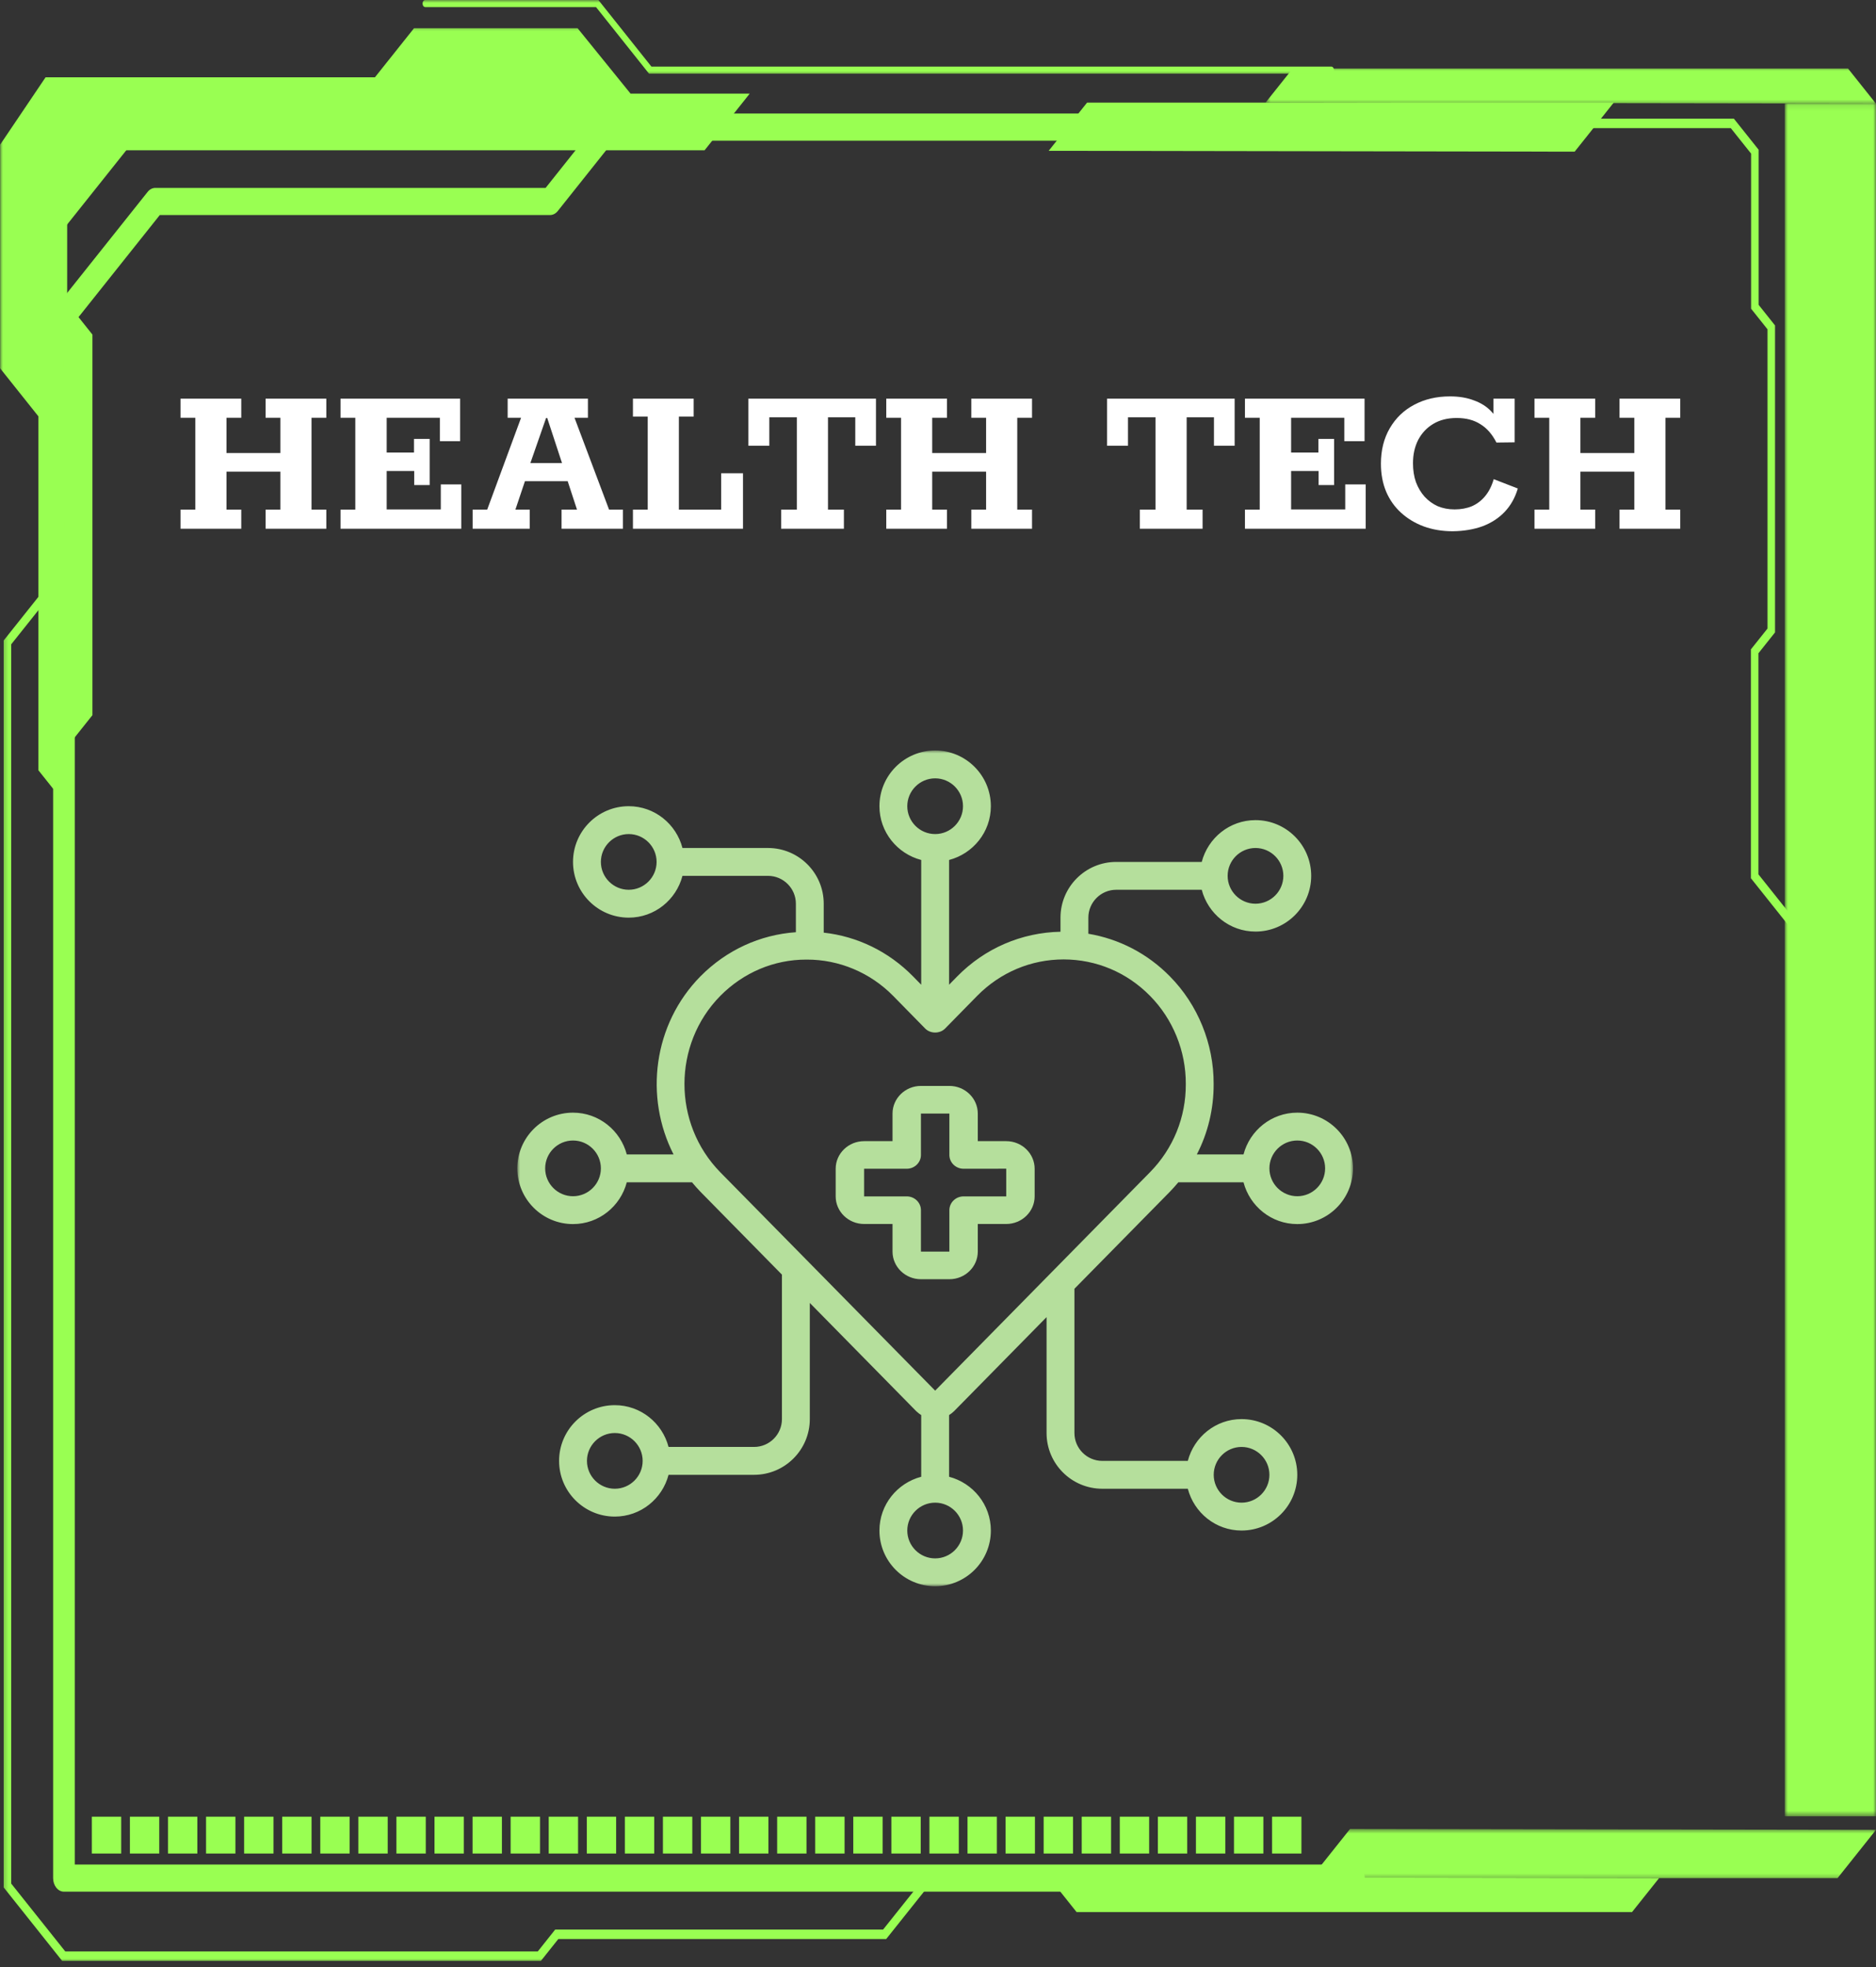 <svg width="330" height="346" viewBox="0 0 330 346" fill="none" xmlns="http://www.w3.org/2000/svg">
<rect x="0" y="0" width="330" height="346" fill="#333333" stroke="none"/>
<mask id="mask0_797_185" style="mask-type:luminance" maskUnits="userSpaceOnUse" x="313" y="18" width="17" height="302">
<path d="M313.918 18.106H329.996V319.462H313.918V18.106Z" fill="white"/>
</mask>
<g mask="url(#mask0_797_185)">
<path d="M313.99 319.453H329.976V18.205H313.99V319.453Z" fill="#99FF52"/>
<path d="M313.99 319.453H329.976V18.205H313.99V319.453Z" fill="#99FF52"/>
</g>
<mask id="mask1_797_185" style="mask-type:luminance" maskUnits="userSpaceOnUse" x="230" y="321" width="100" height="10">
<path d="M230.465 321.616H330V330.667H230.465V321.616Z" fill="white"/>
</mask>
<g mask="url(#mask1_797_185)">
<path d="M330.001 321.848L323.243 330.332H230.6L237.474 321.702L330.001 321.848Z" fill="#99FF52"/>
</g>
<path d="M291.85 330.332L287.082 336.314H189.38L184.488 330.173L291.85 330.332Z" fill="#99FF52"/>
<path d="M184.467 26.53L191.225 18.046H283.868L276.993 26.676L184.467 26.53Z" fill="#99FF52"/>
<mask id="mask2_797_185" style="mask-type:luminance" maskUnits="userSpaceOnUse" x="222" y="11" width="108" height="8">
<path d="M222.564 11.64H329.998V18.541H222.564V11.64Z" fill="white"/>
</mask>
<g mask="url(#mask2_797_185)">
<path d="M222.619 18.047L227.384 12.065H325.086L329.977 18.206L222.619 18.047Z" fill="#99FF52"/>
</g>
<mask id="mask3_797_185" style="mask-type:luminance" maskUnits="userSpaceOnUse" x="0" y="4" width="133" height="138">
<path d="M0 4.381H132.712V141.977H0V4.381Z" fill="white"/>
</mask>
<g mask="url(#mask3_797_185)">
<path d="M131.886 16.464L123.943 26.431H11.82L11.796 141.809L6.758 135.484V73.235L0.023 64.786V25.447L8.021 13.592H65.956L72.824 4.971H101.606L110.916 16.464H131.886Z" fill="#99FF52"/>
</g>
<mask id="mask4_797_185" style="mask-type:luminance" maskUnits="userSpaceOnUse" x="73" y="0" width="163" height="14">
<path d="M73.961 0H235.304V13.188H73.961V0Z" fill="white"/>
</mask>
<g mask="url(#mask4_797_185)">
<path d="M234.167 12.96H114.174L114.026 12.779L104.843 1.247H74.817C74.543 1.247 74.324 0.972 74.324 0.623C74.324 0.279 74.543 0 74.817 0H105.258L105.405 0.181L114.585 11.709H234.167C234.445 11.709 234.664 11.988 234.664 12.332C234.664 12.68 234.445 12.96 234.167 12.96Z" fill="#99FF52"/>
</g>
<path d="M238.168 332.723H11.248C10.197 332.723 9.344 331.657 9.344 330.332V82.695C9.344 81.375 10.197 80.309 11.248 80.309C12.3 80.309 13.153 81.375 13.153 82.695V327.946H238.168C239.22 327.946 240.069 329.012 240.069 330.332C240.069 331.657 239.22 332.723 238.168 332.723Z" fill="#99FF52"/>
<path d="M11.248 132.079L16.259 125.788V58.848L11.207 52.506L11.248 132.079Z" fill="#99FF52"/>
<path d="M10.008 41.751L24.466 23.606H8.326L10.008 41.751Z" fill="#99FF52"/>
<mask id="mask5_797_185" style="mask-type:luminance" maskUnits="userSpaceOnUse" x="0" y="99" width="165" height="247">
<path d="M0.303 99.047H164.277V345.089H0.303V99.047Z" fill="white"/>
</mask>
<g mask="url(#mask5_797_185)">
<path d="M95.151 344.896H10.934L0.648 331.975V112.652L10.544 100.221C10.804 99.898 11.222 99.898 11.479 100.221C11.739 100.548 11.739 101.072 11.479 101.395L1.967 113.335V331.295L11.482 343.236H94.6L97.655 339.392H155.34L163.03 329.747C163.287 329.425 163.708 329.425 163.965 329.747C164.222 330.07 164.222 330.599 163.965 330.921L155.885 341.056H98.207L95.151 344.896Z" fill="#99FF52"/>
</g>
<path d="M315.633 163.721C315.465 163.721 315.294 163.64 315.167 163.476L307.995 154.472V114.217L310.917 110.549V57.923L308.029 54.299V27.02L304.457 22.536H276.661C276.294 22.536 275.996 22.162 275.996 21.701C275.996 21.246 276.294 20.872 276.661 20.872H305.001L309.351 26.332V53.615L312.239 57.24V111.233L309.32 114.901V153.789L316.102 162.303C316.359 162.629 316.359 163.154 316.102 163.476C315.972 163.64 315.804 163.721 315.633 163.721Z" fill="#99FF52"/>
<path d="M223.768 319.535H228.929V326.015H223.768V319.535Z" fill="#99FF52"/>
<path d="M217.068 319.535H222.234V326.015H217.068V319.535Z" fill="#99FF52"/>
<path d="M210.373 319.535H215.538V326.015H210.373V319.535Z" fill="#99FF52"/>
<path d="M203.674 319.535H208.839V326.015H203.674V319.535Z" fill="#99FF52"/>
<path d="M196.98 319.535H202.142V326.015H196.98V319.535Z" fill="#99FF52"/>
<path d="M190.279 319.535H195.445V326.015H190.279V319.535Z" fill="#99FF52"/>
<path d="M183.584 319.535H188.749V326.015H183.584V319.535Z" fill="#99FF52"/>
<path d="M176.887 319.535H182.052V326.015H176.887V319.535Z" fill="#99FF52"/>
<path d="M170.191 319.535H175.353V326.015H170.191V319.535Z" fill="#99FF52"/>
<path d="M163.492 319.535H168.657V326.015H163.492V319.535Z" fill="#99FF52"/>
<path d="M156.795 319.535H161.96V326.015H156.795V319.535Z" fill="#99FF52"/>
<path d="M150.098 319.535H155.263V326.015H150.098V319.535Z" fill="#99FF52"/>
<path d="M143.4 319.535H148.566V326.015H143.4V319.535Z" fill="#99FF52"/>
<path d="M136.705 319.535H141.867V326.015H136.705V319.535Z" fill="#99FF52"/>
<path d="M130.006 319.535H135.171V326.015H130.006V319.535Z" fill="#99FF52"/>
<path d="M123.309 319.535H128.474V326.015H123.309V319.535Z" fill="#99FF52"/>
<path d="M116.613 319.535H121.779V326.015H116.613V319.535Z" fill="#99FF52"/>
<path d="M109.918 319.535H115.08V326.015H109.918V319.535Z" fill="#99FF52"/>
<path d="M103.221 319.535H108.383V326.015H103.221V319.535Z" fill="#99FF52"/>
<path d="M96.522 319.535H101.687V326.015H96.522V319.535Z" fill="#99FF52"/>
<path d="M89.824 319.535H94.99V326.015H89.824V319.535Z" fill="#99FF52"/>
<path d="M83.127 319.535H88.289V326.015H83.127V319.535Z" fill="#99FF52"/>
<path d="M76.432 319.535H81.594V326.015H76.432V319.535Z" fill="#99FF52"/>
<path d="M69.731 319.535H74.896V326.015H69.731V319.535Z" fill="#99FF52"/>
<path d="M63.035 319.535H68.2V326.015H63.035V319.535Z" fill="#99FF52"/>
<path d="M56.338 319.535H61.5V326.015H56.338V319.535Z" fill="#99FF52"/>
<path d="M49.643 319.535H54.804V326.015H49.643V319.535Z" fill="#99FF52"/>
<path d="M42.943 319.535H48.109V326.015H42.943V319.535Z" fill="#99FF52"/>
<path d="M36.246 319.535H41.411V326.015H36.246V319.535Z" fill="#99FF52"/>
<path d="M29.549 319.535H34.714V326.015H29.549V319.535Z" fill="#99FF52"/>
<path d="M22.852 319.535H28.013V326.015H22.852V319.535Z" fill="#99FF52"/>
<path d="M16.156 319.535H21.318V326.015H16.156V319.535Z" fill="#99FF52"/>
<path d="M9.761 59.871C9.275 59.871 8.788 59.639 8.415 59.175C7.672 58.242 7.672 56.728 8.415 55.795L25.976 33.745C26.332 33.298 26.819 33.049 27.322 33.049H95.978L105.829 20.67C106.189 20.222 106.672 19.969 107.179 19.969H206.532C207.584 19.969 208.433 21.039 208.433 22.36C208.433 23.68 207.584 24.746 206.532 24.746H107.963L98.109 37.125C97.752 37.572 97.266 37.822 96.763 37.822H28.11L11.107 59.175C10.734 59.639 10.247 59.871 9.761 59.871Z" fill="#99FF52"/>
<path d="M31.76 93V89.64H34.36V73.48H31.76V70.12H42.44V73.48H39.84V79.68H49.32V73.48H46.72V70.12H57.4V73.48H54.8V89.64H57.4V93H46.72V89.64H49.32V82.96H39.84V89.64H42.44V93H31.76ZM59.901 93V89.64H62.501V73.48H59.901V70.12H80.941V77.6H77.381V73.48H68.021V79.6H72.821V77.2H75.581V85.32H72.861V82.84H68.021V89.6H77.541V85.2H81.141V93H59.901ZM83.14 93V89.64H85.7L91.66 73.48H89.3V70.12H103.42V73.48H101.06L107.14 89.64H109.58V93H98.78V89.64H101.5L99.86 84.64H92.34L90.66 89.64H93.18V93H83.14ZM93.3 81.44H98.86L96.26 73.52H96.06L93.3 81.44ZM111.338 93V89.64H113.938V73.28H111.338V70.12H122.018V73.28H119.418V89.64H126.858V83.24H130.698V93H111.338ZM137.408 93V89.64H140.168V73.4H135.328V78.4H131.648V70.12H154.088V78.4H150.448V73.4H145.648V89.64H148.448V93H137.408ZM155.901 93V89.64H158.501V73.48H155.901V70.12H166.581V73.48H163.981V79.68H173.461V73.48H170.861V70.12H181.541V73.48H178.941V89.64H181.541V93H170.861V89.64H173.461V82.96H163.981V89.64H166.581V93H155.901ZM200.502 93V89.64H203.262V73.4H198.422V78.4H194.742V70.12H217.182V78.4H213.542V73.4H208.742V89.64H211.542V93H200.502ZM218.994 93V89.64H221.594V73.48H218.994V70.12H240.034V77.6H236.474V73.48H227.114V79.6H231.914V77.2H234.674V85.32H231.954V82.84H227.114V89.6H236.634V85.2H240.234V93H218.994ZM255.553 93.44C253.713 93.44 252.02 93.16 250.473 92.6C248.953 92.04 247.62 91.24 246.473 90.2C245.327 89.16 244.447 87.92 243.833 86.48C243.22 85.013 242.913 83.373 242.913 81.56C242.913 79.187 243.433 77.107 244.473 75.32C245.513 73.533 246.94 72.16 248.753 71.2C250.593 70.213 252.7 69.72 255.073 69.72C256.673 69.72 258.087 69.96 259.313 70.44C260.567 70.893 261.593 71.56 262.393 72.44C263.193 73.293 263.74 74.28 264.033 75.4L262.713 74.68V70.12H266.433V77.8L263.233 77.84C262.487 76.373 261.54 75.293 260.393 74.6C259.273 73.88 257.887 73.52 256.233 73.52C254.633 73.52 253.26 73.867 252.113 74.56C250.993 75.227 250.113 76.16 249.473 77.36C248.86 78.56 248.553 79.933 248.553 81.48C248.553 82.707 248.727 83.813 249.073 84.8C249.447 85.787 249.953 86.64 250.593 87.36C251.26 88.08 252.033 88.64 252.913 89.04C253.82 89.413 254.807 89.6 255.873 89.6C256.993 89.6 258.007 89.413 258.913 89.04C259.82 88.64 260.593 88.053 261.233 87.28C261.9 86.48 262.407 85.48 262.753 84.28L266.993 85.92C266.513 87.547 265.74 88.92 264.673 90.04C263.633 91.133 262.34 91.973 260.793 92.56C259.247 93.12 257.5 93.413 255.553 93.44ZM269.924 93V89.64H272.524V73.48H269.924V70.12H280.604V73.48H278.004V79.68H287.484V73.48H284.884V70.12H295.564V73.48H292.964V89.64H295.564V93H284.884V89.64H287.484V82.96H278.004V89.64H280.604V93H269.924Z" fill="white"/>
<mask id="mask6_797_185" style="mask-type:luminance" maskUnits="userSpaceOnUse" x="91" y="132" width="147" height="147">
<path d="M91 132H238V279H91V132Z" fill="white"/>
</mask>
<g mask="url(#mask6_797_185)">
<path d="M228.199 210.403C225.5 210.403 223.297 208.203 223.297 205.5C223.297 202.801 225.5 200.602 228.199 200.602C230.898 200.602 233.097 202.801 233.097 205.5C233.097 208.203 230.898 210.403 228.199 210.403ZM202.291 206.181L164.5 244.598L126.705 206.189C118.3 197.615 118.3 183.703 126.705 175.163C130.783 171.047 136.142 168.78 141.836 168.78C141.874 168.78 141.903 168.78 141.933 168.78C147.551 168.771 153.033 171.021 157.11 175.163L162.745 180.907C163.667 181.846 165.329 181.846 166.251 180.907L171.886 175.163C175.955 171.03 181.361 168.75 187.105 168.75H187.113C192.854 168.763 198.242 171.03 202.299 175.163C206.33 179.24 208.619 184.887 208.589 190.649C208.589 190.657 208.589 190.67 208.589 190.678C208.619 196.516 206.377 202.027 202.291 206.181ZM169.398 269.203C169.398 271.902 167.199 274.102 164.5 274.102C161.797 274.102 159.597 271.902 159.597 269.203C159.597 266.505 161.797 264.301 164.5 264.301C167.199 264.301 169.398 266.505 169.398 269.203ZM159.597 141.801C159.597 139.102 161.797 136.903 164.5 136.903C167.199 136.903 169.398 139.102 169.398 141.801C169.398 144.5 167.199 146.703 164.5 146.703C161.797 146.703 159.597 144.5 159.597 141.801ZM218.398 254.5C221.097 254.5 223.297 256.704 223.297 259.403C223.297 262.101 221.097 264.301 218.398 264.301C215.7 264.301 213.5 262.101 213.5 259.403C213.5 256.704 215.7 254.5 218.398 254.5ZM108.148 261.852C105.45 261.852 103.25 259.652 103.25 256.953C103.25 254.255 105.45 252.051 108.148 252.051C110.847 252.051 113.047 254.255 113.047 256.953C113.047 259.652 110.847 261.852 108.148 261.852ZM100.797 210.403C98.098 210.403 95.898 208.203 95.898 205.5C95.898 202.801 98.098 200.602 100.797 200.602C103.495 200.602 105.699 202.801 105.699 205.5C105.699 208.203 103.495 210.403 100.797 210.403ZM110.597 156.5C107.899 156.5 105.699 154.3 105.699 151.602C105.699 148.903 107.899 146.703 110.597 146.703C113.296 146.703 115.5 148.903 115.5 151.602C115.5 154.3 113.296 156.5 110.597 156.5ZM220.847 149.153C223.546 149.153 225.75 151.352 225.75 154.051C225.75 156.75 223.546 158.953 220.847 158.953C218.149 158.953 215.949 156.75 215.949 154.051C215.949 151.352 218.149 149.153 220.847 149.153ZM228.199 195.703C223.643 195.703 219.845 198.842 218.741 203.051H210.531C212.485 199.261 213.508 195.044 213.487 190.657C213.517 183.614 210.712 176.707 205.785 171.728C201.842 167.709 196.855 165.146 191.449 164.237V161.403C191.449 158.704 193.649 156.5 196.347 156.5H211.393C212.493 160.713 216.292 163.852 220.847 163.852C226.253 163.852 230.648 159.461 230.648 154.051C230.648 148.645 226.253 144.25 220.847 144.25C216.292 144.25 212.493 147.393 211.393 151.602H196.347C190.942 151.602 186.547 155.997 186.547 161.403V163.881C179.694 164.025 173.265 166.779 168.392 171.728L166.949 173.204V151.259C171.158 150.155 174.297 146.357 174.297 141.801C174.297 136.395 169.906 132 164.5 132C159.09 132 154.699 136.395 154.699 141.801C154.699 146.357 157.838 150.155 162.047 151.259V173.204L160.604 171.728C156.307 167.354 150.803 164.693 144.898 164.042V158.953C144.898 153.543 140.503 149.153 135.097 149.153H120.051C118.952 144.939 115.153 141.801 110.597 141.801C105.192 141.801 100.797 146.196 100.797 151.602C100.797 157.008 105.192 161.403 110.597 161.403C115.153 161.403 118.952 158.264 120.051 154.051H135.097C137.796 154.051 140 156.255 140 158.953V163.966C133.693 164.406 127.788 167.105 123.211 171.728C114.895 180.179 113.326 192.945 118.482 203.051H110.255C109.151 198.842 105.352 195.703 100.797 195.703C95.391 195.703 91 200.094 91 205.5C91 210.91 95.391 215.301 100.797 215.301C105.352 215.301 109.151 212.162 110.255 207.953H121.727C122.209 208.516 122.687 209.083 123.211 209.616L137.547 224.192V249.602C137.547 252.3 135.347 254.5 132.648 254.5H117.602C116.503 250.291 112.704 247.153 108.148 247.153C102.742 247.153 98.347 251.543 98.347 256.953C98.347 262.359 102.742 266.75 108.148 266.75C112.704 266.75 116.503 263.611 117.602 259.403H132.648C138.054 259.403 142.449 255.008 142.449 249.602V229.171L161.167 248.206C161.438 248.472 161.734 248.692 162.047 248.895V259.745C157.838 260.849 154.699 264.648 154.699 269.203C154.699 274.609 159.09 279 164.5 279C169.906 279 174.297 274.609 174.297 269.203C174.297 264.648 171.158 260.849 166.949 259.745V248.895C167.262 248.692 167.563 248.472 167.829 248.206L184.097 231.667V252.051C184.097 257.461 188.492 261.852 193.898 261.852H208.944C210.044 266.065 213.843 269.203 218.398 269.203C223.804 269.203 228.199 264.808 228.199 259.403C228.199 253.997 223.804 249.602 218.398 249.602C213.843 249.602 210.044 252.74 208.944 256.953H193.898C191.2 256.953 189 254.75 189 252.051V226.679L205.785 209.616C206.309 209.083 206.8 208.516 207.278 207.953H218.741C219.845 212.162 223.643 215.301 228.199 215.301C233.605 215.301 238 210.91 238 205.5C238 200.094 233.605 195.703 228.199 195.703Z" fill="#B5DF9C"/>
</g>
<path d="M177.002 210.43H169.5C168.123 210.43 167.001 211.52 167.001 212.857V220.145H161.999V212.857C161.999 211.52 160.877 210.43 159.5 210.43H152.002V205.57H159.5C160.877 205.57 161.999 204.48 161.999 203.143V195.86H167.001V203.143C167.001 204.48 168.123 205.57 169.5 205.57L177.002 205.562V210.43ZM177.002 200.715H171.999V195.86C171.999 193.184 169.755 191 167.001 191H161.999C159.245 191 157.001 193.184 157.001 195.86V200.715H152.002C149.244 200.715 147 202.895 147 205.57V210.43C147 213.105 149.244 215.285 152.002 215.285H157.001V220.145C157.001 222.82 159.245 225 161.999 225H167.001C169.755 225 171.999 222.82 171.999 220.145V215.285H177.002C179.756 215.285 182 213.105 182 210.43V205.57C182 202.895 179.756 200.715 177.002 200.715Z" fill="#B5DF9C"/>
</svg>
